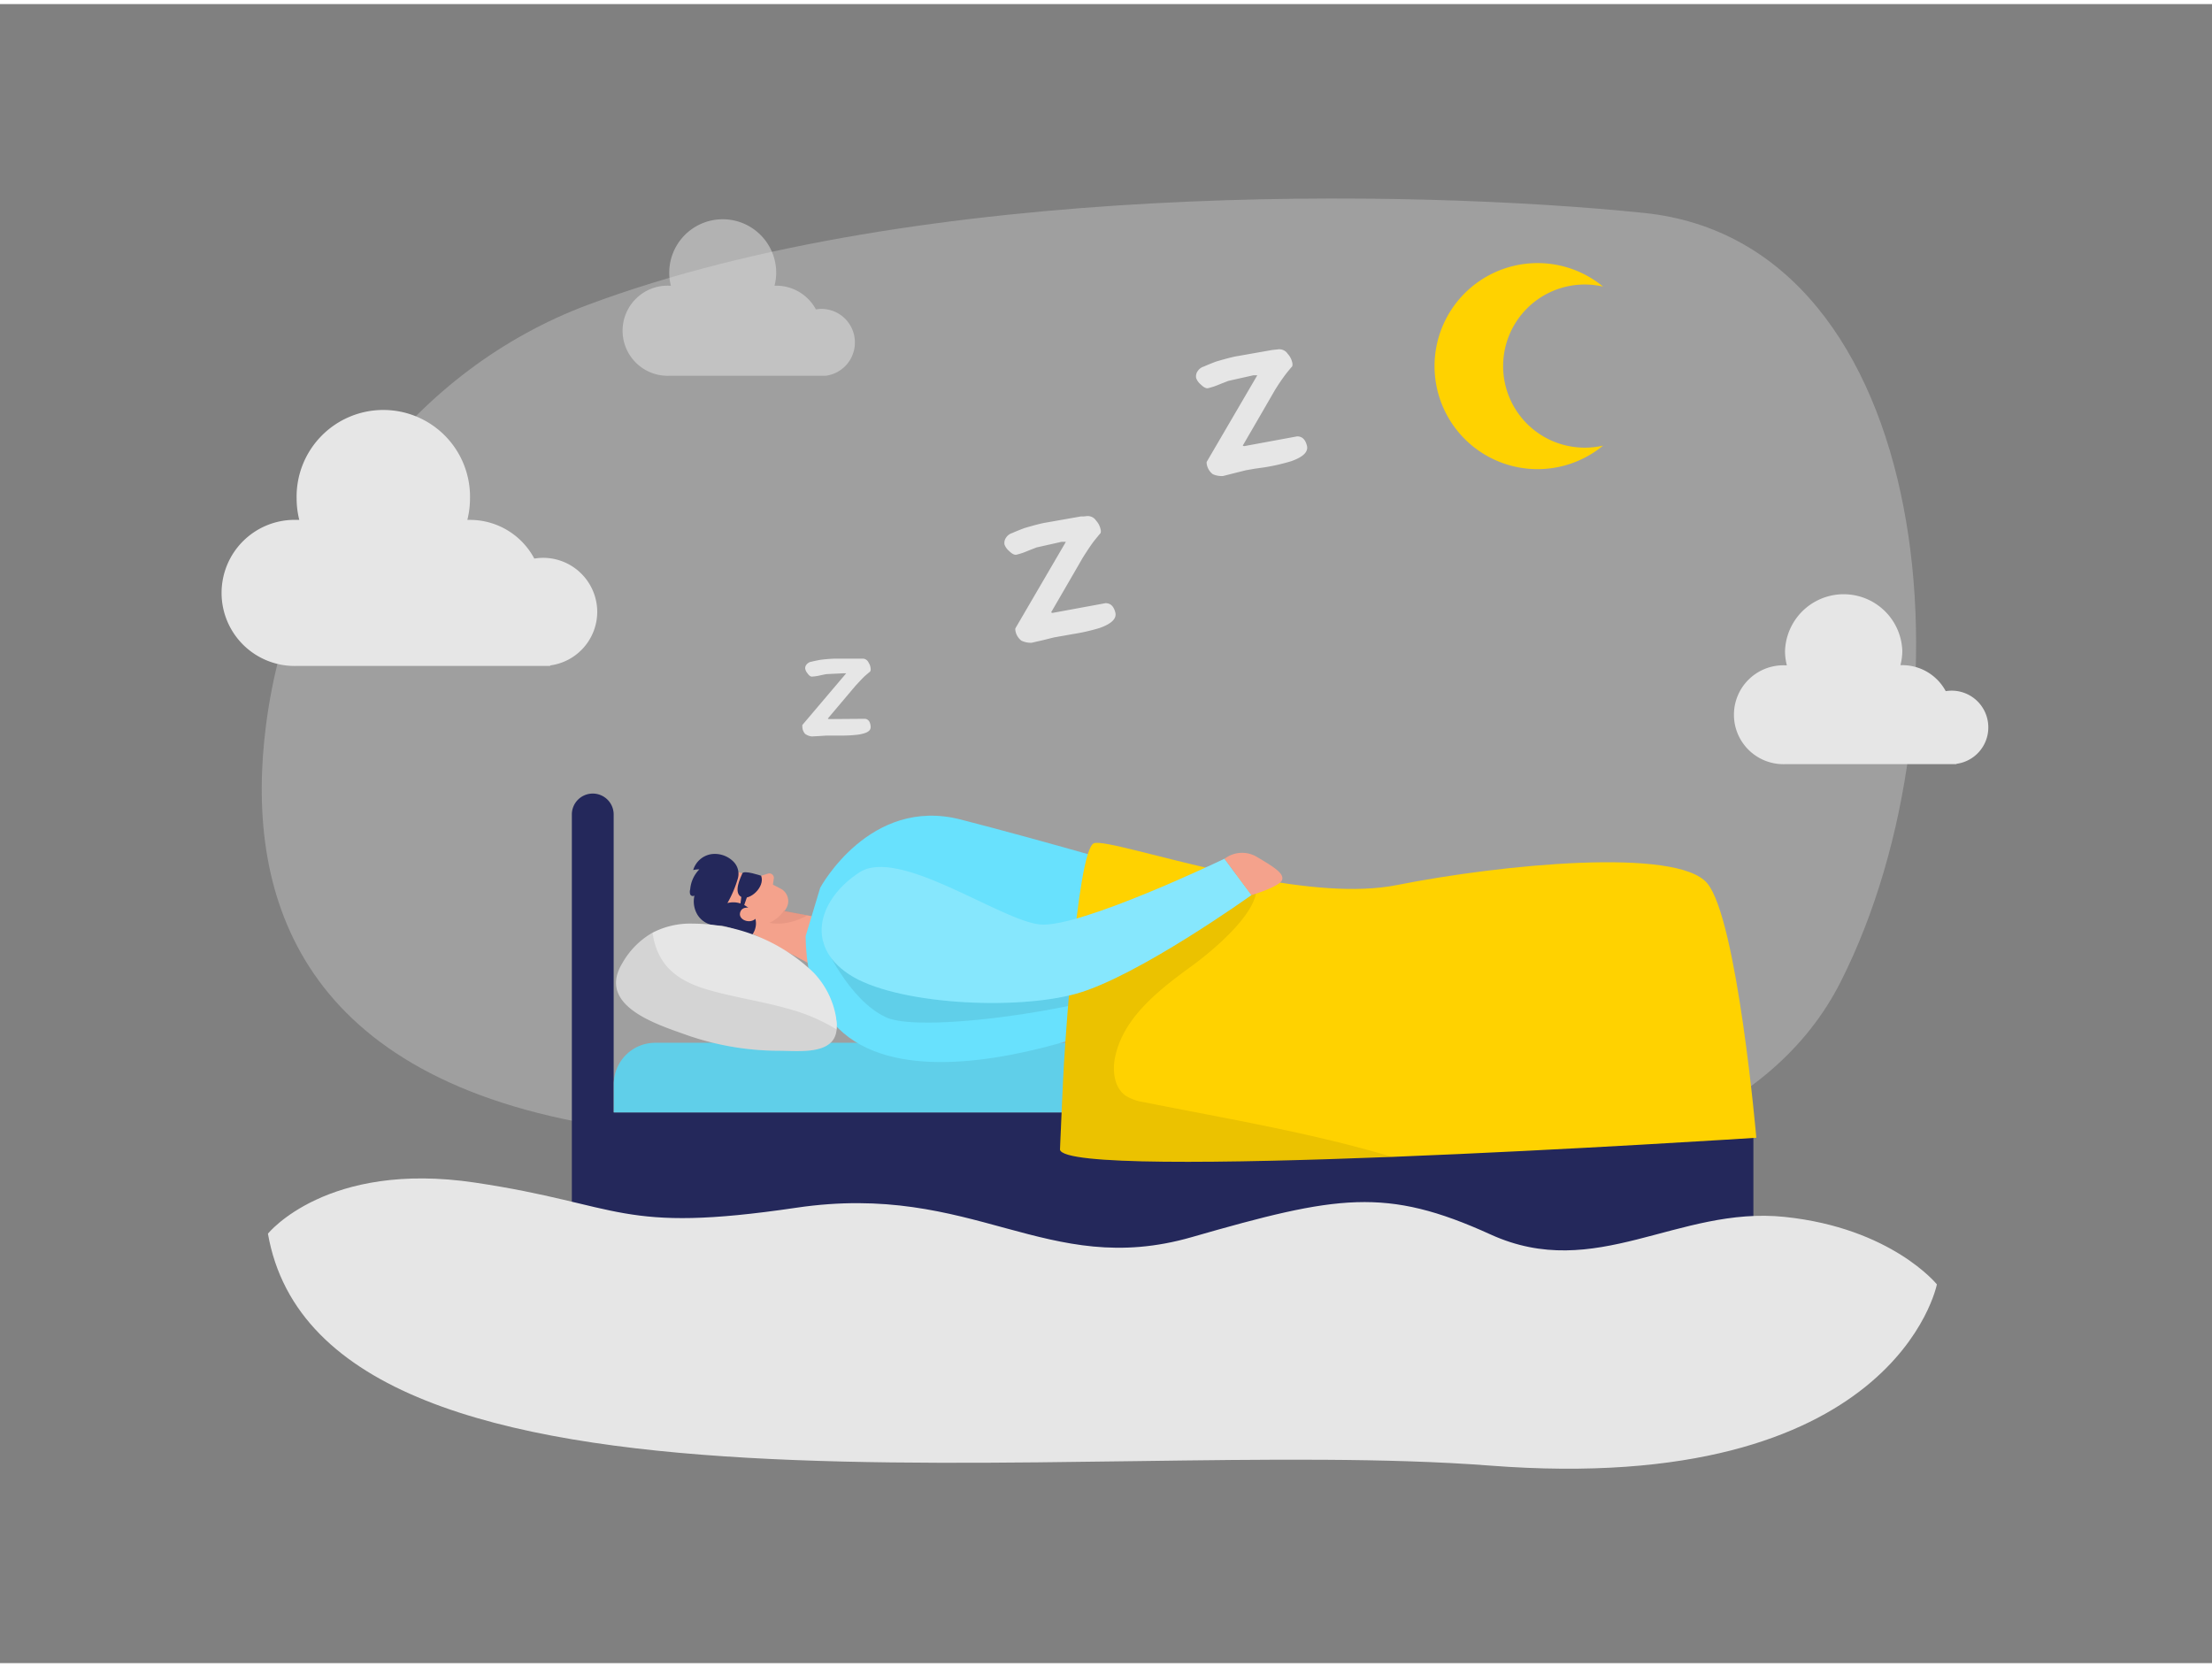 <svg id="Layer_1" data-name="Layer 1" xmlns="http://www.w3.org/2000/svg" viewBox="0 0 400 300" width="406" height="306" class="illustration styles_illustrationTablet__1DWOa"><rect x="0" y="0" width="400" height="300" fill="#808080" stroke="none"/><path d="M106.26,54.4C75.45,65.92,52.59,95.14,48.09,130.48c-3.8,29.78,5.27,62.69,58.68,72.07C210.69,220.8,308,226,332.87,176.77s17.2-133.54-35.53-139C255.41,33.44,166.43,31.9,106.26,54.4Z" fill="#e6e6e6" opacity="0.3"></path><path d="M286.61,80.21a14.72,14.72,0,0,0,3.28-.37,18.63,18.63,0,1,1,0-28.75,14.75,14.75,0,1,0-3.28,29.12Z" fill="#ffd200"></path><path d="M108,109.93a9.8,9.8,0,0,0-9.8-9.8,10.31,10.31,0,0,0-1.58.14,13.18,13.18,0,0,0-11.63-7l-.48,0a15.89,15.89,0,0,0,.48-3.8,15.68,15.68,0,1,0-31.35,0,15.89,15.89,0,0,0,.48,3.8l-.48,0a13.21,13.21,0,1,0,0,26.41H99.49v-.09A9.8,9.8,0,0,0,108,109.93Z" fill="#e6e6e6"></path><path d="M359.55,130.78a6.63,6.63,0,0,0-6.63-6.63,7.47,7.47,0,0,0-1.07.09,8.91,8.91,0,0,0-7.87-4.7h-.32A10.83,10.83,0,0,0,344,117a10.61,10.61,0,0,0-21.21,0,10.34,10.34,0,0,0,.33,2.57h-.33a8.94,8.94,0,1,0,0,17.87h31v-.06A6.63,6.63,0,0,0,359.55,130.78Z" fill="#e6e6e6"></path><path d="M154.59,61.17a6.05,6.05,0,0,0-6.05-6.05,6.25,6.25,0,0,0-1,.09,8.14,8.14,0,0,0-7.18-4.29h-.3a9.5,9.5,0,0,0,.3-2.34,9.67,9.67,0,1,0-19.34,0,9.5,9.5,0,0,0,.3,2.34h-.3a8.15,8.15,0,1,0,0,16.29h28.28v0A6.05,6.05,0,0,0,154.59,61.17Z" fill="#e6e6e6" opacity="0.49"></path><path d="M107.19,142.76h0a3.78,3.78,0,0,1,3.78,3.78v92.08a0,0,0,0,1,0,0h-7.56a0,0,0,0,1,0,0V146.54a3.78,3.78,0,0,1,3.78-3.78Z" fill="#24285b"></path><rect x="109.09" y="200.41" width="207.98" height="38.29" fill="#24285b"></rect><path d="M118.44,187.83H308.75a7.48,7.48,0,0,1,7.48,7.48v5.1a0,0,0,0,1,0,0H111a0,0,0,0,1,0,0v-5.1a7.48,7.48,0,0,1,7.48-7.48Z" fill="#68e1fd"></path><path d="M118.44,187.83H308.75a7.48,7.48,0,0,1,7.48,7.48v5.1a0,0,0,0,1,0,0H111a0,0,0,0,1,0,0v-5.1a7.48,7.48,0,0,1,7.48-7.48Z" opacity="0.08"></path><path d="M133.58,157a31.75,31.75,0,0,1,7.81,3.08,2.55,2.55,0,0,1,.73,3.53,5.59,5.59,0,0,1-5.4,2.79h-4.66a4.53,4.53,0,0,1-3.95-3.45C127.09,159.62,130.63,156.13,133.58,157Z" fill="#f4a28c"></path><polygon points="132.9 166.42 147.55 174.14 151.23 165.76 139.09 163.51 132.9 166.42" fill="#f4a28c"></polygon><path d="M133.38,158.27a20.2,20.2,0,0,1-1.84,4.29,4.21,4.21,0,0,1,4.38,1.49,3.43,3.43,0,0,1,0,4.36l-2.14-.76a17.64,17.64,0,0,0-3.21-1c-.53-.07-1.06,0-1.59-.09a4.08,4.08,0,0,1-2.87-1.91,4.68,4.68,0,0,1-.53-3.45.52.52,0,0,1-.77-.22,1.53,1.53,0,0,1,0-.9,5.83,5.83,0,0,1,1.65-3.61,3.79,3.79,0,0,0-1.11.13,4.09,4.09,0,0,1,3.19-2.87,4.74,4.74,0,0,1,4.12,1.37A3.12,3.12,0,0,1,133.38,158.27Z" fill="#24285b"></path><path d="M136,163.49s-1.85-.59-2.18.84,2.35,2.3,3.23.5Z" fill="#f4a28c"></path><path d="M136.64,157.93l2.29-.71a.81.81,0,0,1,1,.89l-.28,1.95Z" fill="#f4a28c"></path><path d="M141.77,163.89a6,6,0,0,1-2.62,2.23s2.91.85,6.81-1.33Z" fill="#ce8172" opacity="0.31"></path><path d="M145.68,168.55l2.64-8.76s8.93-16.57,25.39-12.34,36.47,10.14,36.47,10.14L208.26,182S146.12,210.15,145.68,168.55Z" fill="#68e1fd"></path><path d="M148.86,169.57s4.5,10.55,11.44,13.68S202,181,208.72,176.18l.74-9.39Z" opacity="0.08"></path><path d="M317.6,205s-33.49,2.18-65.92,3.46c-30.22,1.18-59.53,1.58-60-1.32,0,0,.56-13.19.74-15.93.28-4.45.8-11.61,1.47-18.62,1-10.3,2.36-20.28,3.94-20.85s11.31,2.45,22.79,5c2,.45,4,.88,6,1.27,9,1.73,18.59,2.77,26,1.29,19-3.77,50.66-6.84,56.1-.32S317.6,205,317.6,205Z" fill="#ffd200"></path><path d="M251.68,208.45c-30.22,1.18-59.53,1.58-60-1.32,0,0,.56-13.19.74-15.93.28-4.45.8-11.61,1.47-18.62,1.39-.68,2.73-1.47,4-2.24l14-8.44c1.88-1.12,5.46-4,8.67-5.14a5.37,5.37,0,0,1,4.11-.23,4.9,4.9,0,0,1,1.92,1.5c3.42,4.82-8.64,14.15-11,15.85-5.92,4.32-12.32,9.21-13.91,16.36-.57,2.57-.25,5.68,1.91,7.18a8.58,8.58,0,0,0,3.25,1.14C221.81,201.56,237.17,204.09,251.68,208.45Z" opacity="0.08"></path><path d="M155.43,157c-7.14,4.63-10.12,13-1.91,18.44s30,6.59,41.09,3.51,31.7-17.84,31.7-17.84l-4.88-6.57s-26.21,12.61-33.38,11.89S162.57,152.38,155.43,157Z" fill="#68e1fd"></path><path d="M155.43,157c-7.14,4.63-10.12,13-1.91,18.44s30,6.59,41.09,3.51,31.7-17.84,31.7-17.84l-4.88-6.57s-26.21,12.61-33.38,11.89S162.57,152.38,155.43,157Z" fill="#fff" opacity="0.2"></path><path d="M221.43,154.56a5.21,5.21,0,0,1,5.73-.42c3,1.78,5.07,3,4.69,4.22s-5.54,2.77-5.54,2.77Z" fill="#f4a28c"></path><path d="M151.29,185.42c-.42,4.69-6.78,3.85-10.54,3.85a50.83,50.83,0,0,1-17-3c-5.16-1.85-15.85-5.23-11.21-12.84a14.5,14.5,0,0,1,5.48-5.52,14.79,14.79,0,0,1,7.29-1.63,31.66,31.66,0,0,1,21.8,8.84,15.4,15.4,0,0,1,4.09,8.19c0,.26.08.51.11.77A6.71,6.71,0,0,1,151.29,185.42Z" fill="#e6e6e6"></path><path d="M151.29,185.42c-.42,4.69-6.78,3.85-10.54,3.85a50.83,50.83,0,0,1-17-3c-5.16-1.85-15.85-5.23-11.21-12.84a14.5,14.5,0,0,1,5.48-5.52c0,.23,0,.43.08.62,1,5.6,4.72,8.22,10,9.73,5.05,1.45,10.29,2.15,15.32,3.67A32.46,32.46,0,0,1,151.29,185.42Z" opacity="0.08"></path><path d="M48.45,222.34s10.64-13.24,37.46-9.23,25.94,9.29,58.11,4.54,45.11,12.9,71.48,5.32,35.09-9.11,54.07-.47,33.82-5.2,53.14-3.19,27.54,12.2,27.54,12.2-7.47,38.42-80.83,32.77S58.57,280.16,48.45,222.34Z" fill="#e6e6e6"></path><path d="M146.78,132.43a2.61,2.61,0,0,1-1.19-.46,2,2,0,0,1-.5-1.38.75.75,0,0,1,0-.23l7.93-9.35-.25,0-.22,0-3.08.15c-.05,0-.43.07-1.16.23a8.82,8.82,0,0,1-1.51.22c-.24,0-.51-.2-.8-.62a1.75,1.75,0,0,1-.4-.87,1.07,1.07,0,0,1,.35-.8,1.35,1.35,0,0,1,.82-.41q.51-.14,1.56-.33a26.61,26.61,0,0,1,2.73-.22h4.32l.35,0,.36,0a1.21,1.21,0,0,1,1,.76,2.16,2.16,0,0,1,.35,1.1.79.79,0,0,1-.1.49c-.2.15-.49.4-.87.73s-1,1-1.77,1.83l-5,5.92c.07.06.12.1.17.1l6.57-.05c.61.09.94.56,1,1.4s-.74,1.22-2.23,1.46a24.28,24.28,0,0,1-3.35.17h-2.33l-1.41.09Z" fill="#e6e6e6"></path><path d="M186.55,115.49a3.92,3.92,0,0,1-1.85-.38,2.89,2.89,0,0,1-1.09-1.87,1,1,0,0,1,0-.35l9.14-15.66-.37,0H192l-4.45,1c-.07,0-.61.22-1.63.62a12.93,12.93,0,0,1-2.13.72c-.36.06-.81-.17-1.34-.7a2.76,2.76,0,0,1-.81-1.16,1.67,1.67,0,0,1,.31-1.26,2,2,0,0,1,1.09-.8c.48-.22,1.21-.52,2.19-.89,1.83-.54,3.14-.88,3.92-1l6.3-1.11.5,0,.54-.06a1.81,1.81,0,0,1,1.73.83,3.28,3.28,0,0,1,.79,1.52,1.11,1.11,0,0,1,0,.73c-.25.28-.61.72-1.08,1.3s-1.22,1.7-2.12,3.12q-2.1,3.64-5.73,9.89a.45.45,0,0,0,.27.11l9.56-1.76c.92,0,1.52.57,1.8,1.79q.28,1.59-2.87,2.7a34.67,34.67,0,0,1-4.84,1.1l-1.67.3-1.72.3-2,.5Z" fill="#e6e6e6"></path><path d="M221.15,85.34A3.92,3.92,0,0,1,219.3,85a2.91,2.91,0,0,1-1.09-1.87,1.4,1.4,0,0,1,0-.35l9.15-15.66-.38,0h-.32l-4.46,1c-.06,0-.6.22-1.62.62a12.94,12.94,0,0,1-2.14.72c-.36.06-.8-.17-1.33-.7a2.58,2.58,0,0,1-.81-1.16,1.62,1.62,0,0,1,.3-1.26,2,2,0,0,1,1.1-.8c.48-.22,1.21-.52,2.18-.89,1.83-.54,3.14-.88,3.92-1l6.3-1.11.51-.05.53-.06a1.81,1.81,0,0,1,1.73.83,3.31,3.31,0,0,1,.8,1.52,1.26,1.26,0,0,1,0,.73c-.26.29-.62.72-1.08,1.3a35.69,35.69,0,0,0-2.12,3.12q-2.1,3.65-5.73,9.89a.37.37,0,0,0,.27.11l9.55-1.76c.92,0,1.52.57,1.8,1.79q.28,1.59-2.87,2.7a35.86,35.86,0,0,1-4.84,1.11L227,84l-1.72.3-2,.5Z" fill="#e6e6e6"></path><path d="M137.64,157.62s-3.13-1.07-3.4-.43-1.68,3.44-.21,4.25S138.4,159.67,137.64,157.62Z" fill="#24285b"></path><polygon points="134.14 160.81 133.74 163.89 134.42 163.37 135.57 160.06 134.14 160.81" fill="#24285b"></polygon></svg>